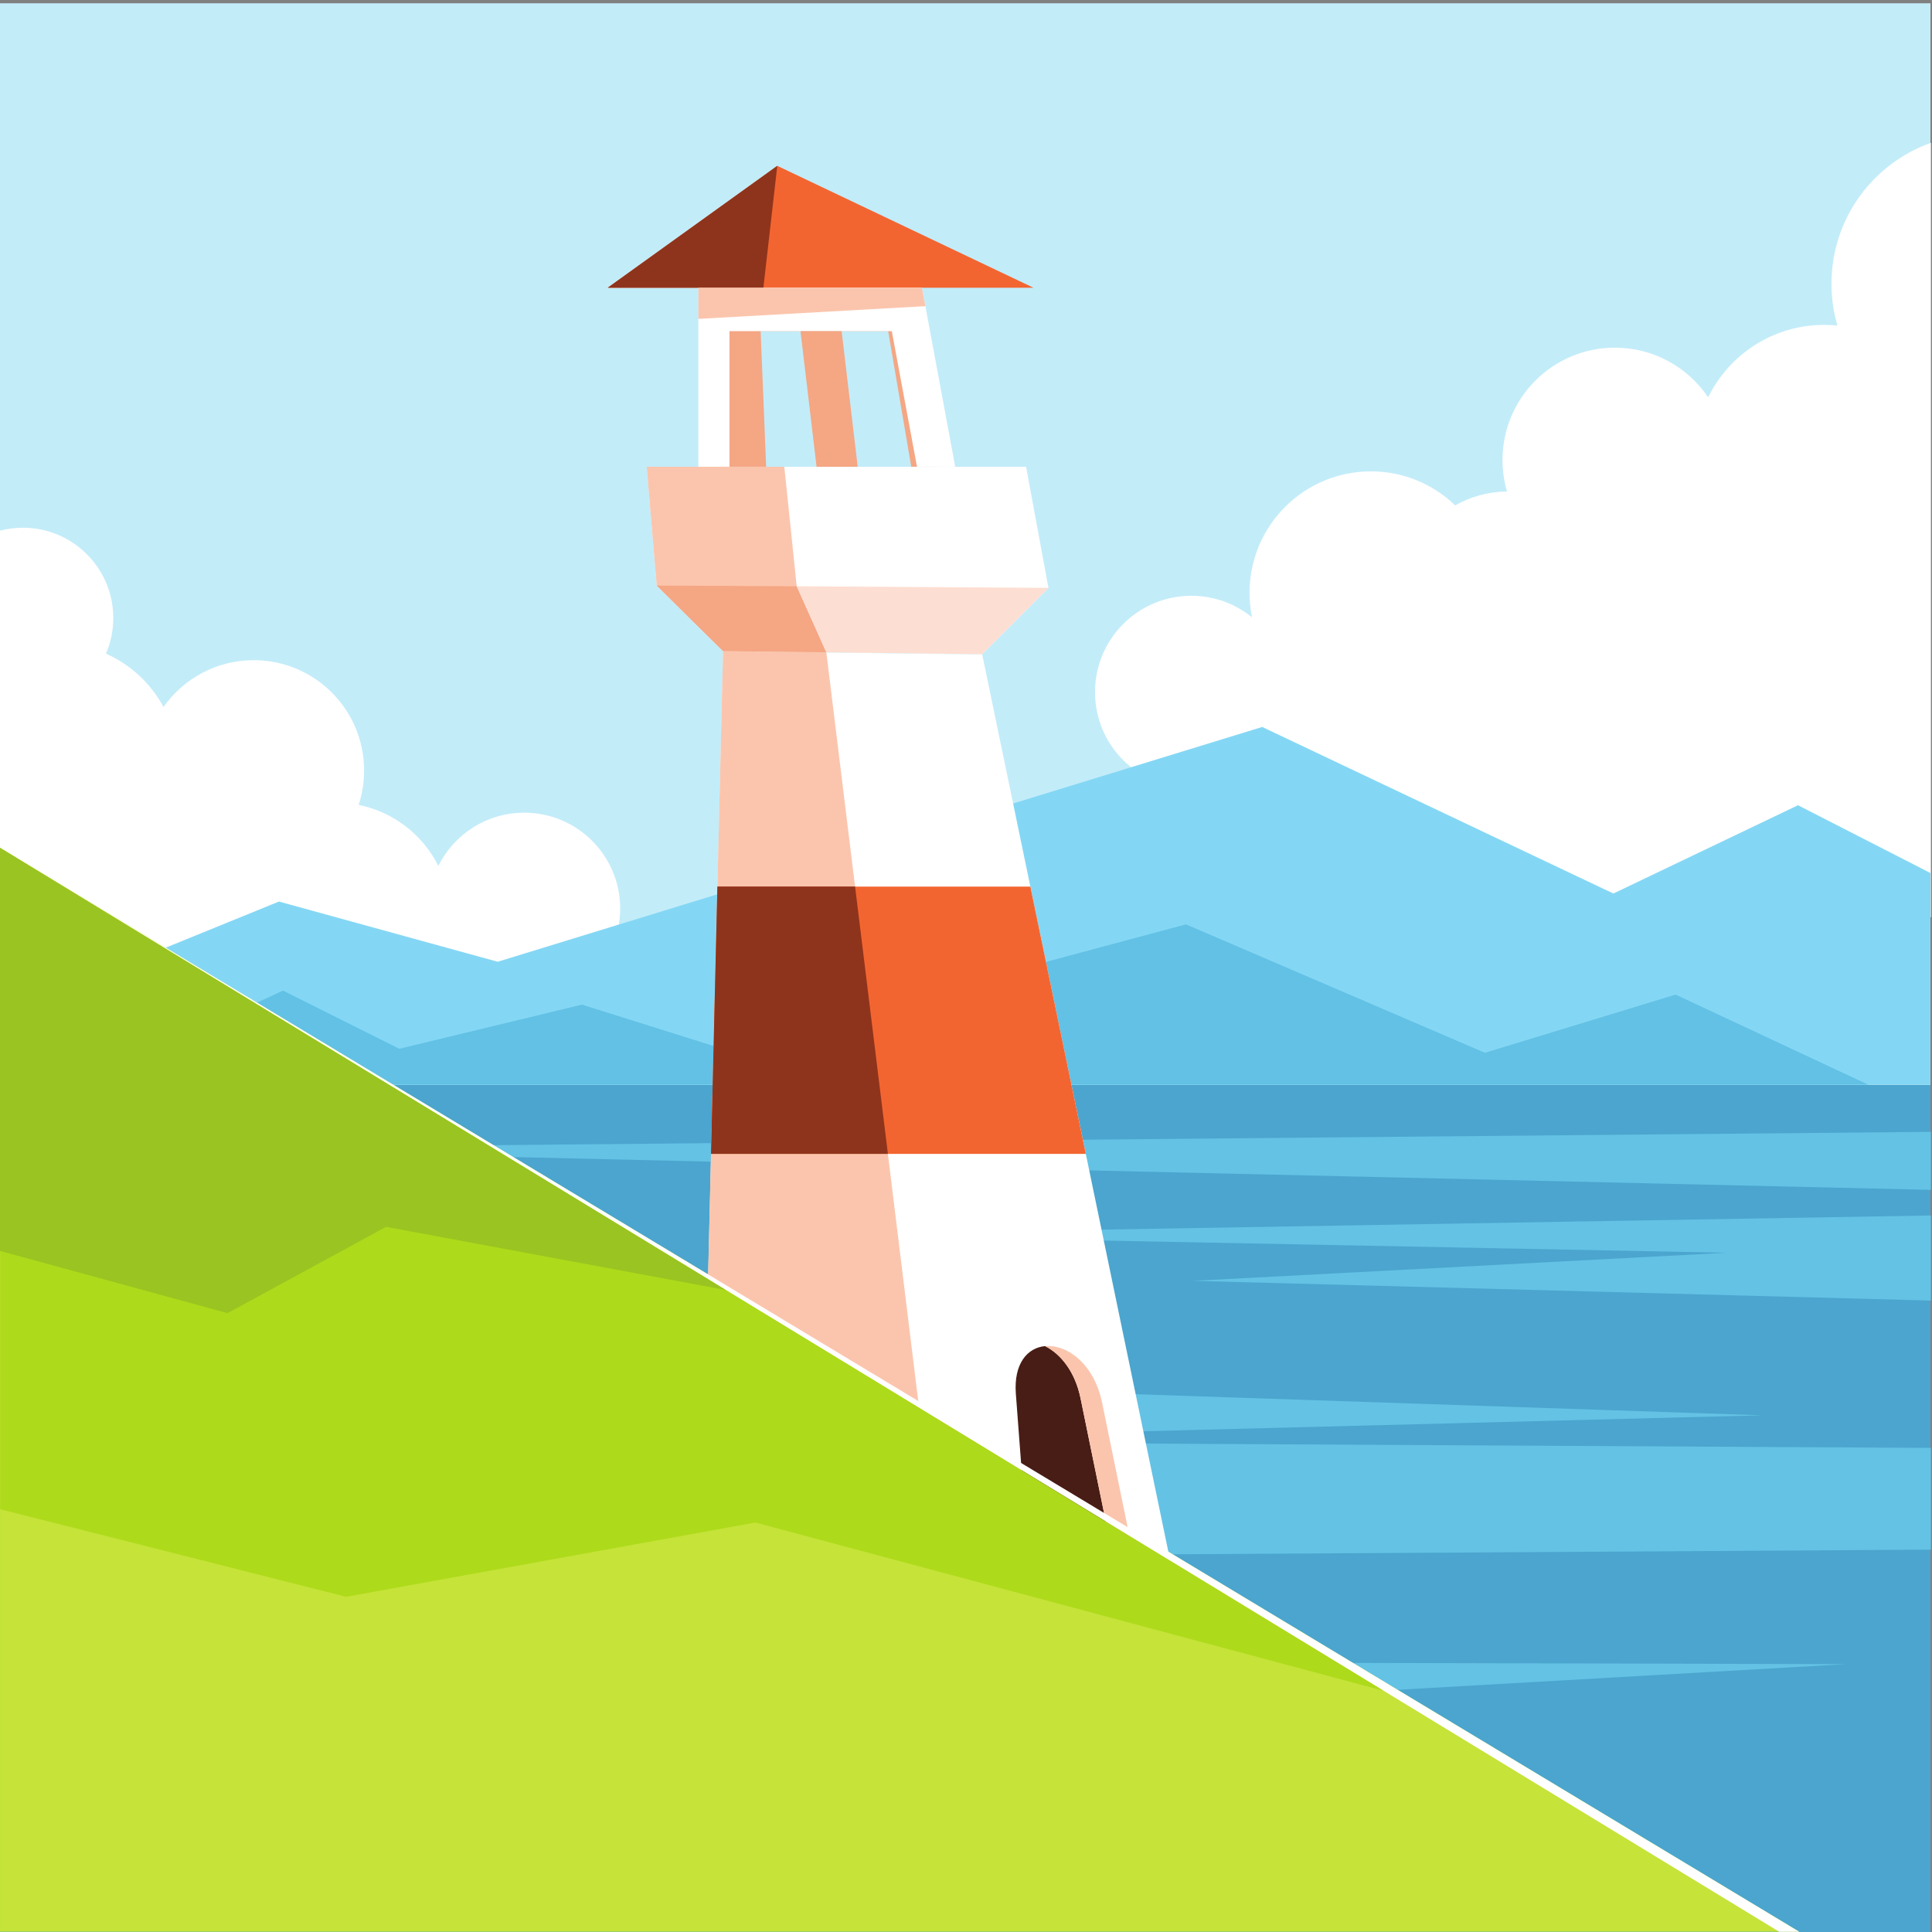 <?xml version="1.0" encoding="UTF-8" standalone="no"?>
<!-- Created with Inkscape (http://www.inkscape.org/) -->

<svg
   version="1.1"
   id="svg1"
   width="880"
   height="880"
   viewBox="0 0 880 880"
   sodipodi:docname="lighthouse-by-the-sea-.svg"
   inkscape:version="1.3.2 (091e20e, 2023-11-25, custom)"
   xmlns:inkscape="http://www.inkscape.org/namespaces/inkscape"
   xmlns:sodipodi="http://sodipodi.sourceforge.net/DTD/sodipodi-0.dtd"
   xmlns="http://www.w3.org/2000/svg"
   xmlns:svg="http://www.w3.org/2000/svg">
  <rect x="0" y="0" width="880" height="880" fill="#808080" stroke="none"/>
  <defs
     id="defs1">
    <clipPath
       clipPathUnits="userSpaceOnUse"
       id="clipPath4">
      <path
         d="M 0,660 H 660 V 0 H 0 Z"
         transform="translate(-659.629,-611.203)"
         id="path4" />
    </clipPath>
    <clipPath
       clipPathUnits="userSpaceOnUse"
       id="clipPath6">
      <path
         d="M 0,660 H 660 V 0 H 0 Z"
         transform="translate(-9.9999752e-4,-353.925)"
         id="path6" />
    </clipPath>
    <clipPath
       clipPathUnits="userSpaceOnUse"
       id="clipPath8">
      <path
         d="M 0,660 H 660 V 0 H 0 Z"
         id="path8" />
    </clipPath>
    <clipPath
       clipPathUnits="userSpaceOnUse"
       id="clipPath10">
      <path
         d="M 0,660 H 660 V 0 H 0 Z"
         transform="translate(-659.629,-244.78)"
         id="path10" />
    </clipPath>
    <clipPath
       clipPathUnits="userSpaceOnUse"
       id="clipPath12">
      <path
         d="M 0,660 H 660 V 0 H 0 Z"
         transform="translate(-9.9999752e-4,-313.199)"
         id="path12" />
    </clipPath>
    <clipPath
       clipPathUnits="userSpaceOnUse"
       id="clipPath14">
      <path
         d="M 0,660 H 660 V 0 H 0 Z"
         transform="translate(-638.217,-289.463)"
         id="path14" />
    </clipPath>
    <clipPath
       clipPathUnits="userSpaceOnUse"
       id="clipPath16">
      <path
         d="M 0,660 H 660 V 0 H 0 Z"
         transform="translate(-9.9999752e-4,-370.373)"
         id="path16" />
    </clipPath>
    <clipPath
       clipPathUnits="userSpaceOnUse"
       id="clipPath18">
      <path
         d="M 0,660 H 660 V 0 H 0 Z"
         transform="translate(-399.763,-126.825)"
         id="path18" />
    </clipPath>
    <clipPath
       clipPathUnits="userSpaceOnUse"
       id="clipPath20">
      <path
         d="M 0,660 H 660 V 0 H 0 Z"
         transform="translate(-357.028,-200.154)"
         id="path20" />
    </clipPath>
    <clipPath
       clipPathUnits="userSpaceOnUse"
       id="clipPath22">
      <path
         d="M 0,660 H 660 V 0 H 0 Z"
         transform="translate(-390.915,-110.465)"
         id="path22" />
    </clipPath>
    <clipPath
       clipPathUnits="userSpaceOnUse"
       id="clipPath24">
      <path
         d="M 0,660 H 660 V 0 H 0 Z"
         transform="translate(-335.514,-436.516)"
         id="path24" />
    </clipPath>
    <clipPath
       clipPathUnits="userSpaceOnUse"
       id="clipPath26">
      <path
         d="M 0,660 H 660 V 0 H 0 Z"
         transform="translate(-267.929,-500.539)"
         id="path26" />
    </clipPath>
    <clipPath
       clipPathUnits="userSpaceOnUse"
       id="clipPath28">
      <path
         d="M 0,660 H 660 V 0 H 0 Z"
         transform="translate(-282.288,-437.149)"
         id="path28" />
    </clipPath>
    <clipPath
       clipPathUnits="userSpaceOnUse"
       id="clipPath30">
      <path
         d="M 0,660 H 660 V 0 H 0 Z"
         transform="translate(-224.329,-459.965)"
         id="path30" />
    </clipPath>
    <clipPath
       clipPathUnits="userSpaceOnUse"
       id="clipPath32">
      <path
         d="M 0,660 H 660 V 0 H 0 Z"
         transform="translate(-272.166,-459.717)"
         id="path32" />
    </clipPath>
    <clipPath
       clipPathUnits="userSpaceOnUse"
       id="clipPath34">
      <path
         d="M 0,660 H 660 V 0 H 0 Z"
         transform="translate(-370.927,-265.813)"
         id="path34" />
    </clipPath>
    <clipPath
       clipPathUnits="userSpaceOnUse"
       id="clipPath36">
      <path
         d="M 0,660 H 660 V 0 H 0 Z"
         transform="translate(-292.111,-357.139)"
         id="path36" />
    </clipPath>
    <clipPath
       clipPathUnits="userSpaceOnUse"
       id="clipPath38">
      <path
         d="M 0,660 H 660 V 0 H 0 Z"
         transform="translate(-309.919,-568.812)"
         id="path38" />
    </clipPath>
    <clipPath
       clipPathUnits="userSpaceOnUse"
       id="clipPath40">
      <path
         d="M 0,660 H 660 V 0 H 0 Z"
         transform="translate(-313.633,-568.812)"
         id="path40" />
    </clipPath>
    <clipPath
       clipPathUnits="userSpaceOnUse"
       id="clipPath42">
      <path
         d="M 0,660 H 660 V 0 H 0 Z"
         transform="translate(-265.532,-603.351)"
         id="path42" />
    </clipPath>
    <clipPath
       clipPathUnits="userSpaceOnUse"
       id="clipPath44">
      <path
         d="M 0,660 H 660 V 0 H 0 Z"
         transform="translate(-265.532,-603.351)"
         id="path44" />
    </clipPath>
    <clipPath
       clipPathUnits="userSpaceOnUse"
       id="clipPath46">
      <path
         d="M 0,660 H 660 V 0 H 0 Z"
         transform="translate(-316.122,-555.407)"
         id="path46" />
    </clipPath>
    <clipPath
       clipPathUnits="userSpaceOnUse"
       id="clipPath48">
      <path
         d="M 0,660 H 660 V 0 H 0 Z"
         transform="translate(-273.46,-546.869)"
         id="path48" />
    </clipPath>
    <clipPath
       clipPathUnits="userSpaceOnUse"
       id="clipPath50">
      <path
         d="M 0,660 H 660 V 0 H 0 Z"
         transform="translate(-9.9999752e-4,-370.373)"
         id="path50" />
    </clipPath>
    <clipPath
       clipPathUnits="userSpaceOnUse"
       id="clipPath52">
      <path
         d="M 0,660 H 660 V 0 H 0 Z"
         transform="translate(-258.075,-139.897)"
         id="path52" />
    </clipPath>
    <clipPath
       clipPathUnits="userSpaceOnUse"
       id="clipPath54">
      <path
         d="M 0,660 H 660 V 0 H 0 Z"
         transform="translate(-9.9999752e-4,-370.373)"
         id="path54" />
    </clipPath>
  </defs>
  <sodipodi:namedview
     id="namedview1"
     pagecolor="#ffffff"
     bordercolor="#000000"
     borderopacity="0.25"
     inkscape:showpageshadow="2"
     inkscape:pageopacity="0.0"
     inkscape:pagecheckerboard="0"
     inkscape:deskcolor="#d1d1d1"
     inkscape:zoom="0.67272727"
     inkscape:cx="439.25676"
     inkscape:cy="440"
     inkscape:window-width="1440"
     inkscape:window-height="830"
     inkscape:window-x="-6"
     inkscape:window-y="-6"
     inkscape:window-maximized="1"
     inkscape:current-layer="g1">
    <inkscape:page
       x="0"
       y="0"
       inkscape:label="1"
       id="page1"
       width="880"
       height="880"
       margin="0 0.495 1.269 0"
       bleed="0" />
  </sodipodi:namedview>
  <g
     id="g1"
     inkscape:groupmode="layer"
     inkscape:label="1">
    <g
       id="group-MC0">
      <path
         id="path2"
         d="M 0,0 H 659.629 V 659.047 H 0 Z"
         style="fill:#c3ecf9;fill-opacity:1;fill-rule:nonzero;stroke:none"
         transform="matrix(1.333,0,0,-1.333,0,880)" />
      <path
         id="path3"
         d="m 0,0 v -264.557 c -8.321,-4.327 -17.778,-6.78 -27.809,-6.78 -4.006,0 -7.922,0.395 -11.71,1.14 -9.097,-8.37 -21.237,-13.481 -34.574,-13.481 -13.814,0 -26.346,5.486 -35.541,14.394 -4.846,-1.772 -10.082,-2.739 -15.542,-2.739 -15.997,0 -30.054,8.299 -38.102,20.83 -5.862,-2.375 -12.268,-3.687 -18.982,-3.687 -24.865,0 -45.538,17.945 -49.775,41.592 -5.652,-4.569 -12.845,-7.308 -20.68,-7.308 -18.176,0 -32.911,14.735 -32.911,32.912 0,18.177 14.735,32.913 32.911,32.913 7.859,0 15.073,-2.755 20.734,-7.351 -0.556,2.706 -0.848,5.51 -0.848,8.38 0,22.911 18.572,41.484 41.482,41.484 11.185,0 21.332,-4.427 28.793,-11.623 5.238,2.957 11.264,4.677 17.685,4.762 -0.988,3.406 -1.52,7.005 -1.52,10.73 0,21.206 17.192,38.398 38.398,38.398 13.272,0 24.968,-6.736 31.865,-16.973 7.181,14.663 22.249,24.76 39.677,24.76 1.517,0 3.017,-0.077 4.495,-0.226 -1.317,4.533 -2.027,9.326 -2.027,14.283 0,22.214 14.18,41.113 33.981,48.147"
         style="fill:#ffffff;fill-opacity:1;fill-rule:evenodd;stroke:none"
         transform="matrix(1.333,0,0,-1.333,879.505,65.063)"
         clip-path="url(#clipPath4)" />
      <path
         id="path5"
         d="M 0,0 V 0.129 C 0.008,2.911 0.254,5.631 0.719,8.279 0.476,8.401 0.238,8.526 0,8.656 v 116.158 c 2.505,0.656 5.135,1.008 7.847,1.008 17.042,0 30.856,-13.815 30.856,-30.856 0,-4.322 -0.89,-8.435 -2.495,-12.169 8.403,-3.727 15.328,-10.173 19.659,-18.224 6.827,9.674 18.092,15.994 30.834,15.994 20.827,0 37.712,-16.884 37.712,-37.713 0,-4.098 -0.656,-8.043 -1.865,-11.737 11.949,-2.399 21.928,-10.247 27.234,-20.843 5.37,10.776 16.497,18.181 29.356,18.181 18.104,0 32.779,-14.677 32.779,-32.781 0,-18.106 -14.675,-32.781 -32.779,-32.781 -11.812,0 -22.163,6.247 -27.934,15.617 -5.705,-14.517 -19.846,-24.794 -36.39,-24.794 -12.619,0 -23.839,5.982 -30.985,15.263 C 75.089,-41.203 62.126,-47.656 47.654,-47.656 21.335,-47.656 0,-26.32 0,0"
         style="fill:#ffffff;fill-opacity:1;fill-rule:evenodd;stroke:none"
         transform="matrix(1.333,0,0,-1.333,0.001,408.1)"
         clip-path="url(#clipPath6)" />
      <path
         id="path7"
         d="M 0.001,289.463 H 659.629 V -0.582 H 10e-4 Z"
         style="fill:#4ba5ce;fill-opacity:1;fill-rule:evenodd;stroke:none"
         transform="matrix(1.333,0,0,-1.333,0,880)"
         clip-path="url(#clipPath8)" />
      <path
         id="path9"
         d="m 0,0 v -29.091 l -252.331,6.743 182.392,9.601 -315.415,6.171 z M 0,28.576 V 8.738 L -612.316,22.907 Z M 0,-79.419 v -34.777 l -453.922,-2.777 147.422,-35.655 277.702,-0.684 -323.644,-18.516 -182.392,58.971 90.512,57.595 386.726,-13.025 -345.585,-8.915 z"
         style="fill:#64c2e5;fill-opacity:1;fill-rule:evenodd;stroke:none"
         transform="matrix(1.333,0,0,-1.333,879.505,553.626)"
         clip-path="url(#clipPath10)" />
      <path
         id="path11"
         d="m 0,0 95.309,38.828 74.74,-20.57 261.247,80.226 119.995,-56.912 63.082,30.17 45.255,-23.162 V -23.736 L 0,-23.736 Z"
         style="fill:#84d7f4;fill-opacity:1;fill-rule:evenodd;stroke:none"
         transform="matrix(1.333,0,0,-1.333,0.001,462.401)"
         clip-path="url(#clipPath12)" />
      <path
         id="path13"
         d="M 0,0 -65.827,30.782 -130.968,10.897 -233.133,54.782 -391.528,12.268 -439.525,27.354 -501.921,12.268 -541.692,32.153 -610.946,0 Z"
         style="fill:#62c1e5;fill-opacity:1;fill-rule:evenodd;stroke:none"
         transform="matrix(1.333,0,0,-1.333,850.956,494.049)"
         clip-path="url(#clipPath14)" />
      <path
         id="path15"
         d="M 0,0 615.746,-370.955 H 0 Z"
         style="fill:#c5e338;fill-opacity:1;fill-rule:evenodd;stroke:none"
         transform="matrix(1.333,0,0,-1.333,0.001,386.169)"
         clip-path="url(#clipPath16)" />
      <path
         id="path17"
         d="m 0,0 -64.249,309.691 -88.525,1.054 -5.132,-214.401 z"
         style="fill:#ffffff;fill-opacity:1;fill-rule:evenodd;stroke:none"
         transform="matrix(1.333,0,0,-1.333,533.017,710.9)"
         clip-path="url(#clipPath18)" />
      <path
         id="path19"
         d="m 0,0 c -5.993,-0.556 -10.788,-5.888 -9.997,-16.32 l 4.457,-58.971 31.8,-11.613 -14.145,69.042 C 10.238,-8.693 5.308,-2.676 0,0"
         style="fill:#481d15;fill-opacity:1;fill-rule:evenodd;stroke:none"
         transform="matrix(1.333,0,0,-1.333,476.038,613.128)"
         clip-path="url(#clipPath20)" />
      <path
         id="path21"
         d="m 0,0 -14.401,70.284 c -2.75,13.426 -12.042,20.098 -19.486,19.405 5.308,-2.675 10.239,-8.693 12.116,-17.862 L -7.627,2.785 Z"
         style="fill:#fbc5ad;fill-opacity:1;fill-rule:evenodd;stroke:none"
         transform="matrix(1.333,0,0,-1.333,521.22,732.714)"
         clip-path="url(#clipPath22)" />
      <path
         id="path23"
         d="m 0,0 22.657,22.659 -7.64,41.364 h -129.626 l 3.424,-40.574 22.66,-22.395 z"
         style="fill:#ffffff;fill-opacity:1;fill-rule:evenodd;stroke:none"
         transform="matrix(1.333,0,0,-1.333,447.352,297.979)"
         clip-path="url(#clipPath24)" />
      <path
         id="path25"
         d="m 0,0 4.236,-40.822 10.123,-22.568 -35.3,0.421 -22.66,22.395 L -47.025,0 Z"
         style="fill:#fbc5ad;fill-opacity:1;fill-rule:evenodd;stroke:none"
         transform="matrix(1.333,0,0,-1.333,357.239,212.615)"
         clip-path="url(#clipPath26)" />
      <path
         id="path27"
         d="M 0,0 31.666,-257.971 -40.431,-213.98 -35.3,0.421 Z"
         style="fill:#fbc5ad;fill-opacity:1;fill-rule:evenodd;stroke:none"
         transform="matrix(1.333,0,0,-1.333,376.384,297.135)"
         clip-path="url(#clipPath28)" />
      <path
         id="path29"
         d="m 0,0 47.837,-0.247 10.123,-22.569 -35.3,0.421 z"
         style="fill:#f5a683;fill-opacity:1;fill-rule:evenodd;stroke:none"
         transform="matrix(1.333,0,0,-1.333,299.105,266.714)"
         clip-path="url(#clipPath30)" />
      <path
         id="path31"
         d="M 0,0 86.005,-0.543 63.348,-23.201 10.123,-22.568 Z"
         style="fill:#fdded2;fill-opacity:1;fill-rule:evenodd;stroke:none"
         transform="matrix(1.333,0,0,-1.333,362.887,267.044)"
         clip-path="url(#clipPath32)" />
      <path
         id="path33"
         d="m 0,0 h -128.05 l 2.185,91.327 h 106.918 z"
         style="fill:#f36530;fill-opacity:1;fill-rule:evenodd;stroke:none"
         transform="matrix(1.333,0,0,-1.333,494.569,525.583)"
         clip-path="url(#clipPath34)" />
      <path
         id="path35"
         d="M 0,0 11.21,-91.327 H -49.234 L -47.049,0 Z"
         style="fill:#8e341c;fill-opacity:1;fill-rule:evenodd;stroke:none"
         transform="matrix(1.333,0,0,-1.333,389.482,403.814)"
         clip-path="url(#clipPath36)" />
      <path
         id="path37"
         d="m 0,0 h -64.345 v -68.272 h 16.144 l -1.886,46.329 h 43.578 l 7.886,-46.329 h 9.495 z"
         style="fill:#f5a683;fill-opacity:1;fill-rule:evenodd;stroke:none"
         transform="matrix(1.333,0,0,-1.333,413.225,121.585)"
         clip-path="url(#clipPath38)" />
      <path
         id="path39"
         d="m 0,0 h -75.084 v -68.272 h 10.629 v 46.329 h 55.473 l 8.609,-46.329 h 13.058 z"
         style="fill:#ffffff;fill-opacity:1;fill-rule:evenodd;stroke:none"
         transform="matrix(1.333,0,0,-1.333,418.177,121.585)"
         clip-path="url(#clipPath40)" />
      <path
         id="path41"
         d="M 0,0 43.77,-20.829 87.538,-41.656 H 14.796 -57.946 l 28.971,20.827 z"
         style="fill:#f36530;fill-opacity:1;fill-rule:evenodd;stroke:none"
         transform="matrix(1.333,0,0,-1.333,354.043,75.533)"
         clip-path="url(#clipPath42)" />
      <path
         id="path43"
         d="m 0,0 -4.746,-41.656 h -53.2 z"
         style="fill:#8e341c;fill-opacity:1;fill-rule:evenodd;stroke:none"
         transform="matrix(1.333,0,0,-1.333,354.043,75.533)"
         clip-path="url(#clipPath44)" />
      <path
         id="path45"
         d="M 0,0 -77.573,-4.342 V 6.288 H -1.167 Z"
         style="fill:#fbc5ad;fill-opacity:1;fill-rule:evenodd;stroke:none"
         transform="matrix(1.333,0,0,-1.333,421.495,139.457)"
         clip-path="url(#clipPath46)" />
      <path
         id="path47"
         d="M 0,0 H 14.057 L 19.55,-46.33 H 5.493 Z"
         style="fill:#f5a683;fill-opacity:1;fill-rule:evenodd;stroke:none"
         transform="matrix(1.333,0,0,-1.333,364.614,150.842)"
         clip-path="url(#clipPath48)" />
      <path
         id="path49"
         d="m 0,0 615.746,-370.955 h -6.859 z"
         style="fill:#ffffff;fill-opacity:1;fill-rule:evenodd;stroke:none"
         transform="matrix(1.333,0,0,-1.333,0.001,386.169)"
         clip-path="url(#clipPath50)" />
      <path
         id="path51"
         d="M 0,0 -139.88,-25.37 -258.074,4.544 v 225.932 l 472.65,-287.954 z"
         style="fill:#adda1a;fill-opacity:1;fill-rule:evenodd;stroke:none"
         transform="matrix(1.333,0,0,-1.333,344.1,693.471)"
         clip-path="url(#clipPath52)" />
      <path
         id="path53"
         d="M 0,0 248.005,-151.094 131.906,-129.511 77.738,-158.996 0,-137.737 Z"
         style="fill:#9ac421;fill-opacity:1;fill-rule:evenodd;stroke:none"
         transform="matrix(1.333,0,0,-1.333,0.001,386.169)"
         clip-path="url(#clipPath54)" />
    </g>
  </g>
</svg>
